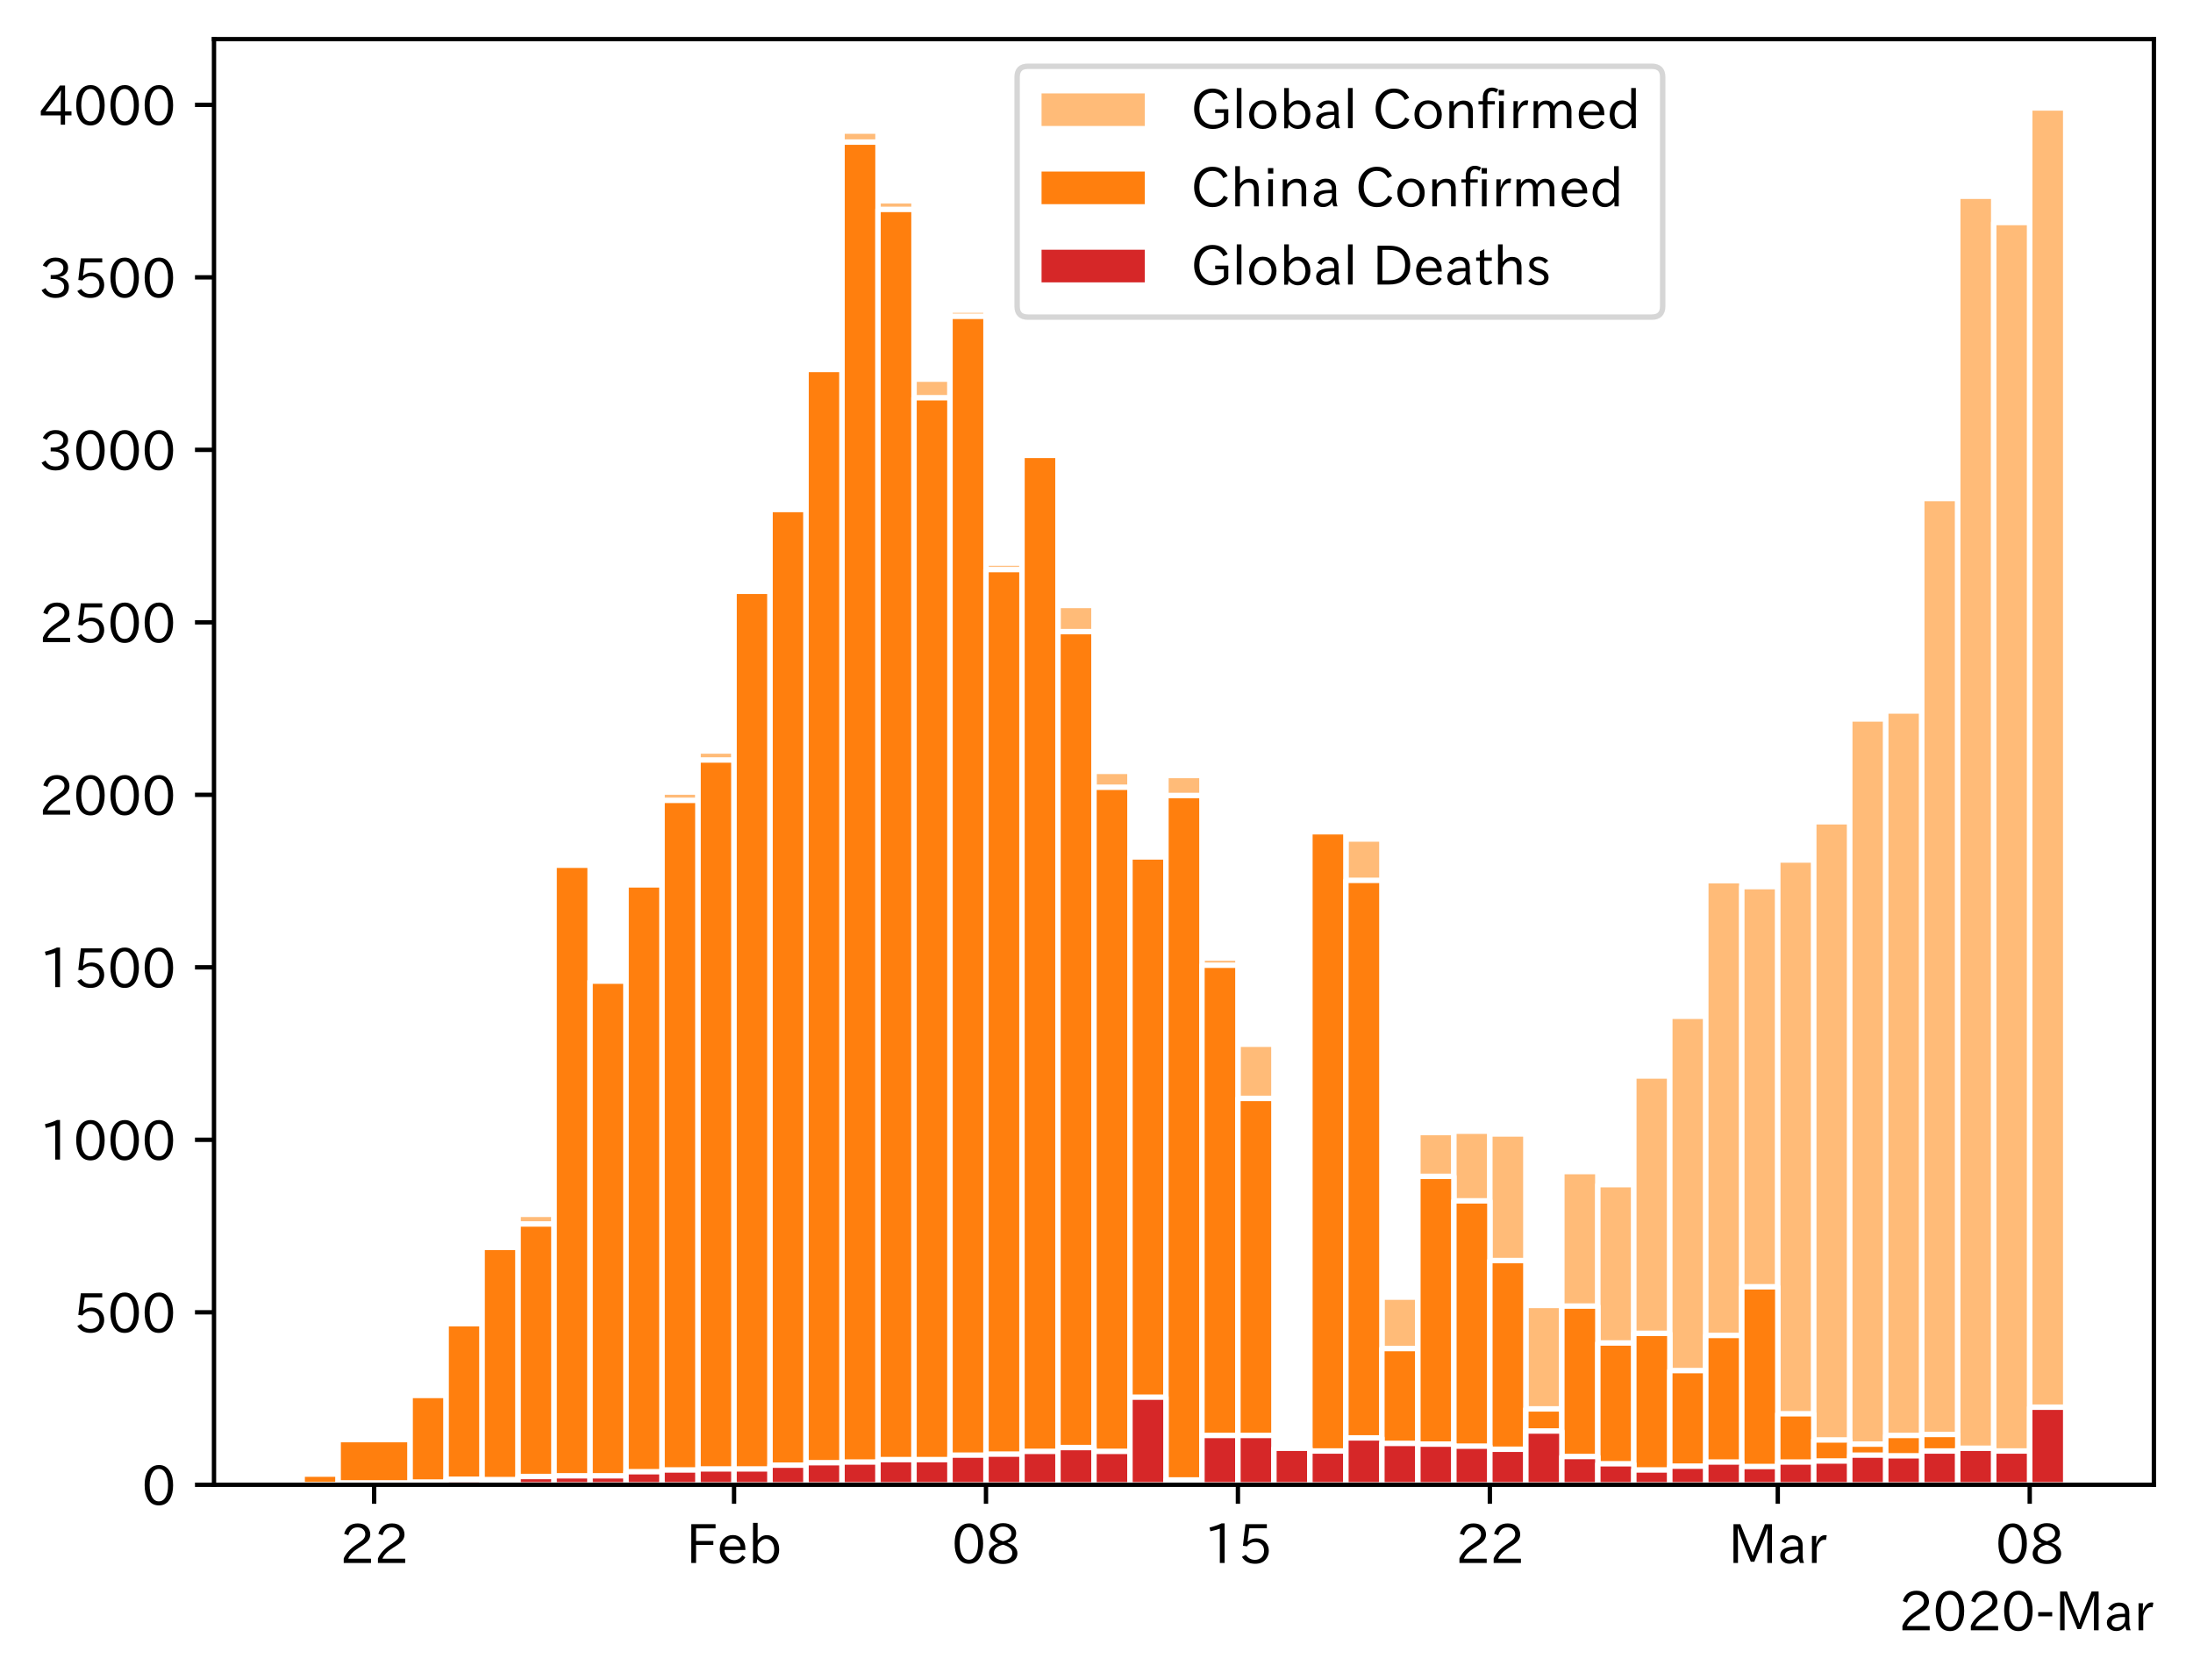 <?xml version="1.0" encoding="utf-8" standalone="no"?>
<!DOCTYPE svg PUBLIC "-//W3C//DTD SVG 1.1//EN"
  "http://www.w3.org/Graphics/SVG/1.1/DTD/svg11.dtd">
<!-- Created with matplotlib (https://matplotlib.org/) -->
<svg height="309.293pt" version="1.1" viewBox="0 0 403.714 309.293" width="403.714pt" xmlns="http://www.w3.org/2000/svg" xmlns:xlink="http://www.w3.org/1999/xlink">
 <defs>
  <style type="text/css">
*{stroke-linecap:butt;stroke-linejoin:round;}
  </style>
 </defs>
 <g id="figure_1">
  <g id="patch_1">
   <path d="M 0 309.293 
L 403.714 309.293 
L 403.714 0 
L 0 0 
z
" style="fill:#ffffff;"/>
  </g>
  <g id="axes_1">
   <g id="patch_2">
    <path d="M 39.394 273.312 
L 396.514 273.312 
L 396.514 7.2 
L 39.394 7.2 
z
" style="fill:#ffffff;"/>
   </g>
   <g id="patch_3">
    <path clip-path="url(#pbddb211501)" d="z
" style="fill:#ffbb78;stroke:#ffffff;stroke-linejoin:miter;"/>
   </g>
   <g id="patch_4">
    <path clip-path="url(#pbddb211501)" d="M 62.252 273.312 
L 55.626 273.312 
L 55.626 271.28 
L 62.252 271.28 
z
" style="fill:#ffbb78;stroke:#ffffff;stroke-linejoin:miter;"/>
   </g>
   <g id="patch_5">
    <path clip-path="url(#pbddb211501)" d="M 75.503 273.312 
L 62.252 273.312 
L 62.252 264.834 
L 75.503 264.834 
z
" style="fill:#ffbb78;stroke:#ffffff;stroke-linejoin:miter;"/>
   </g>
   <g id="patch_6">
    <path clip-path="url(#pbddb211501)" d="M 82.129 273.312 
L 75.503 273.312 
L 75.503 256.484 
L 82.129 256.484 
z
" style="fill:#ffbb78;stroke:#ffffff;stroke-linejoin:miter;"/>
   </g>
   <g id="patch_7">
    <path clip-path="url(#pbddb211501)" d="M 88.754 273.312 
L 82.129 273.312 
L 82.129 243.212 
L 88.754 243.212 
z
" style="fill:#ffbb78;stroke:#ffffff;stroke-linejoin:miter;"/>
   </g>
   <g id="patch_8">
    <path clip-path="url(#pbddb211501)" d="M 95.38 273.312 
L 88.754 273.312 
L 88.754 229.241 
L 95.38 229.241 
z
" style="fill:#ffbb78;stroke:#ffffff;stroke-linejoin:miter;"/>
   </g>
   <g id="patch_9">
    <path clip-path="url(#pbddb211501)" d="M 102.006 273.312 
L 95.38 273.312 
L 95.38 223.526 
L 102.006 223.526 
z
" style="fill:#ffbb78;stroke:#ffffff;stroke-linejoin:miter;"/>
   </g>
   <g id="patch_10">
    <path clip-path="url(#pbddb211501)" d="M 108.631 273.312 
L 102.006 273.312 
L 102.006 159.324 
L 108.631 159.324 
z
" style="fill:#ffbb78;stroke:#ffffff;stroke-linejoin:miter;"/>
   </g>
   <g id="patch_11">
    <path clip-path="url(#pbddb211501)" d="M 115.257 273.312 
L 108.631 273.312 
L 108.631 179.836 
L 115.257 179.836 
z
" style="fill:#ffbb78;stroke:#ffffff;stroke-linejoin:miter;"/>
   </g>
   <g id="patch_12">
    <path clip-path="url(#pbddb211501)" d="M 121.883 273.312 
L 115.257 273.312 
L 115.257 161.991 
L 121.883 161.991 
z
" style="fill:#ffbb78;stroke:#ffffff;stroke-linejoin:miter;"/>
   </g>
   <g id="patch_13">
    <path clip-path="url(#pbddb211501)" d="M 128.508 273.312 
L 121.883 273.312 
L 121.883 145.798 
L 128.508 145.798 
z
" style="fill:#ffbb78;stroke:#ffffff;stroke-linejoin:miter;"/>
   </g>
   <g id="patch_14">
    <path clip-path="url(#pbddb211501)" d="M 135.134 273.312 
L 128.508 273.312 
L 128.508 138.241 
L 135.134 138.241 
z
" style="fill:#ffbb78;stroke:#ffffff;stroke-linejoin:miter;"/>
   </g>
   <g id="patch_15">
    <path clip-path="url(#pbddb211501)" d="M 141.759 273.312 
L 135.134 273.312 
L 135.134 107.95 
L 141.759 107.95 
z
" style="fill:#ffbb78;stroke:#ffffff;stroke-linejoin:miter;"/>
   </g>
   <g id="patch_16">
    <path clip-path="url(#pbddb211501)" d="M 148.385 273.312 
L 141.759 273.312 
L 141.759 93.345 
L 148.385 93.345 
z
" style="fill:#ffbb78;stroke:#ffffff;stroke-linejoin:miter;"/>
   </g>
   <g id="patch_17">
    <path clip-path="url(#pbddb211501)" d="M 155.011 273.312 
L 148.385 273.312 
L 148.385 67.626 
L 155.011 67.626 
z
" style="fill:#ffbb78;stroke:#ffffff;stroke-linejoin:miter;"/>
   </g>
   <g id="patch_18">
    <path clip-path="url(#pbddb211501)" d="M 161.636 273.312 
L 155.011 273.312 
L 155.011 24.127 
L 161.636 24.127 
z
" style="fill:#ffbb78;stroke:#ffffff;stroke-linejoin:miter;"/>
   </g>
   <g id="patch_19">
    <path clip-path="url(#pbddb211501)" d="M 168.262 273.312 
L 161.636 273.312 
L 161.636 36.954 
L 168.262 36.954 
z
" style="fill:#ffbb78;stroke:#ffffff;stroke-linejoin:miter;"/>
   </g>
   <g id="patch_20">
    <path clip-path="url(#pbddb211501)" d="M 174.887 273.312 
L 168.262 273.312 
L 168.262 69.785 
L 174.887 69.785 
z
" style="fill:#ffbb78;stroke:#ffffff;stroke-linejoin:miter;"/>
   </g>
   <g id="patch_21">
    <path clip-path="url(#pbddb211501)" d="M 181.513 273.312 
L 174.887 273.312 
L 174.887 57.085 
L 181.513 57.085 
z
" style="fill:#ffbb78;stroke:#ffffff;stroke-linejoin:miter;"/>
   </g>
   <g id="patch_22">
    <path clip-path="url(#pbddb211501)" d="M 188.139 273.312 
L 181.513 273.312 
L 181.513 103.632 
L 188.139 103.632 
z
" style="fill:#ffbb78;stroke:#ffffff;stroke-linejoin:miter;"/>
   </g>
   <g id="patch_23">
    <path clip-path="url(#pbddb211501)" d="M 194.764 273.312 
L 188.139 273.312 
L 188.139 83.057 
L 194.764 83.057 
z
" style="fill:#ffbb78;stroke:#ffffff;stroke-linejoin:miter;"/>
   </g>
   <g id="patch_24">
    <path clip-path="url(#pbddb211501)" d="M 201.39 273.312 
L 194.764 273.312 
L 194.764 111.443 
L 201.39 111.443 
z
" style="fill:#ffbb78;stroke:#ffffff;stroke-linejoin:miter;"/>
   </g>
   <g id="patch_25">
    <path clip-path="url(#pbddb211501)" d="M 208.015 273.312 
L 201.39 273.312 
L 201.39 141.988 
L 208.015 141.988 
z
" style="fill:#ffbb78;stroke:#ffffff;stroke-linejoin:miter;"/>
   </g>
   <g id="patch_26">
    <path clip-path="url(#pbddb211501)" d="M 214.641 273.312 
L 208.015 273.312 
L 208.015 157.356 
L 214.641 157.356 
z
" style="fill:#ffbb78;stroke:#ffffff;stroke-linejoin:miter;"/>
   </g>
   <g id="patch_27">
    <path clip-path="url(#pbddb211501)" d="M 221.267 273.312 
L 214.641 273.312 
L 214.641 142.75 
L 221.267 142.75 
z
" style="fill:#ffbb78;stroke:#ffffff;stroke-linejoin:miter;"/>
   </g>
   <g id="patch_28">
    <path clip-path="url(#pbddb211501)" d="M 227.892 273.312 
L 221.267 273.312 
L 221.267 176.343 
L 227.892 176.343 
z
" style="fill:#ffbb78;stroke:#ffffff;stroke-linejoin:miter;"/>
   </g>
   <g id="patch_29">
    <path clip-path="url(#pbddb211501)" d="M 234.518 273.312 
L 227.892 273.312 
L 227.892 192.219 
L 234.518 192.219 
z
" style="fill:#ffbb78;stroke:#ffffff;stroke-linejoin:miter;"/>
   </g>
   <g id="patch_30">
    <path clip-path="url(#pbddb211501)" d="z
" style="fill:#ffbb78;stroke:#ffffff;stroke-linejoin:miter;"/>
   </g>
   <g id="patch_31">
    <path clip-path="url(#pbddb211501)" d="M 247.769 273.312 
L 241.143 273.312 
L 241.143 152.466 
L 247.769 152.466 
z
" style="fill:#ffbb78;stroke:#ffffff;stroke-linejoin:miter;"/>
   </g>
   <g id="patch_32">
    <path clip-path="url(#pbddb211501)" d="M 254.395 273.312 
L 247.769 273.312 
L 247.769 154.435 
L 254.395 154.435 
z
" style="fill:#ffbb78;stroke:#ffffff;stroke-linejoin:miter;"/>
   </g>
   <g id="patch_33">
    <path clip-path="url(#pbddb211501)" d="M 261.02 273.312 
L 254.395 273.312 
L 254.395 238.766 
L 261.02 238.766 
z
" style="fill:#ffbb78;stroke:#ffffff;stroke-linejoin:miter;"/>
   </g>
   <g id="patch_34">
    <path clip-path="url(#pbddb211501)" d="M 267.646 273.312 
L 261.02 273.312 
L 261.02 208.476 
L 267.646 208.476 
z
" style="fill:#ffbb78;stroke:#ffffff;stroke-linejoin:miter;"/>
   </g>
   <g id="patch_35">
    <path clip-path="url(#pbddb211501)" d="M 274.271 273.312 
L 267.646 273.312 
L 267.646 208.222 
L 274.271 208.222 
z
" style="fill:#ffbb78;stroke:#ffffff;stroke-linejoin:miter;"/>
   </g>
   <g id="patch_36">
    <path clip-path="url(#pbddb211501)" d="M 280.897 273.312 
L 274.271 273.312 
L 274.271 208.73 
L 280.897 208.73 
z
" style="fill:#ffbb78;stroke:#ffffff;stroke-linejoin:miter;"/>
   </g>
   <g id="patch_37">
    <path clip-path="url(#pbddb211501)" d="M 287.523 273.312 
L 280.897 273.312 
L 280.897 240.291 
L 287.523 240.291 
z
" style="fill:#ffbb78;stroke:#ffffff;stroke-linejoin:miter;"/>
   </g>
   <g id="patch_38">
    <path clip-path="url(#pbddb211501)" d="M 294.148 273.312 
L 287.523 273.312 
L 287.523 215.651 
L 294.148 215.651 
z
" style="fill:#ffbb78;stroke:#ffffff;stroke-linejoin:miter;"/>
   </g>
   <g id="patch_39">
    <path clip-path="url(#pbddb211501)" d="M 300.774 273.312 
L 294.148 273.312 
L 294.148 218.064 
L 300.774 218.064 
z
" style="fill:#ffbb78;stroke:#ffffff;stroke-linejoin:miter;"/>
   </g>
   <g id="patch_40">
    <path clip-path="url(#pbddb211501)" d="M 307.399 273.312 
L 300.774 273.312 
L 300.774 198.061 
L 307.399 198.061 
z
" style="fill:#ffbb78;stroke:#ffffff;stroke-linejoin:miter;"/>
   </g>
   <g id="patch_41">
    <path clip-path="url(#pbddb211501)" d="M 314.025 273.312 
L 307.399 273.312 
L 307.399 187.075 
L 314.025 187.075 
z
" style="fill:#ffbb78;stroke:#ffffff;stroke-linejoin:miter;"/>
   </g>
   <g id="patch_42">
    <path clip-path="url(#pbddb211501)" d="M 320.651 273.312 
L 314.025 273.312 
L 314.025 162.118 
L 320.651 162.118 
z
" style="fill:#ffbb78;stroke:#ffffff;stroke-linejoin:miter;"/>
   </g>
   <g id="patch_43">
    <path clip-path="url(#pbddb211501)" d="M 327.276 273.312 
L 320.651 273.312 
L 320.651 163.198 
L 327.276 163.198 
z
" style="fill:#ffbb78;stroke:#ffffff;stroke-linejoin:miter;"/>
   </g>
   <g id="patch_44">
    <path clip-path="url(#pbddb211501)" d="M 333.902 273.312 
L 327.276 273.312 
L 327.276 158.308 
L 333.902 158.308 
z
" style="fill:#ffbb78;stroke:#ffffff;stroke-linejoin:miter;"/>
   </g>
   <g id="patch_45">
    <path clip-path="url(#pbddb211501)" d="M 340.527 273.312 
L 333.902 273.312 
L 333.902 151.259 
L 340.527 151.259 
z
" style="fill:#ffbb78;stroke:#ffffff;stroke-linejoin:miter;"/>
   </g>
   <g id="patch_46">
    <path clip-path="url(#pbddb211501)" d="M 347.153 273.312 
L 340.527 273.312 
L 340.527 132.336 
L 347.153 132.336 
z
" style="fill:#ffbb78;stroke:#ffffff;stroke-linejoin:miter;"/>
   </g>
   <g id="patch_47">
    <path clip-path="url(#pbddb211501)" d="M 353.779 273.312 
L 347.153 273.312 
L 347.153 130.875 
L 353.779 130.875 
z
" style="fill:#ffbb78;stroke:#ffffff;stroke-linejoin:miter;"/>
   </g>
   <g id="patch_48">
    <path clip-path="url(#pbddb211501)" d="M 360.404 273.312 
L 353.779 273.312 
L 353.779 91.757 
L 360.404 91.757 
z
" style="fill:#ffbb78;stroke:#ffffff;stroke-linejoin:miter;"/>
   </g>
   <g id="patch_49">
    <path clip-path="url(#pbddb211501)" d="M 367.03 273.312 
L 360.404 273.312 
L 360.404 36.129 
L 367.03 36.129 
z
" style="fill:#ffbb78;stroke:#ffffff;stroke-linejoin:miter;"/>
   </g>
   <g id="patch_50">
    <path clip-path="url(#pbddb211501)" d="M 373.655 273.312 
L 367.03 273.312 
L 367.03 40.955 
L 373.655 40.955 
z
" style="fill:#ffbb78;stroke:#ffffff;stroke-linejoin:miter;"/>
   </g>
   <g id="patch_51">
    <path clip-path="url(#pbddb211501)" d="M 380.281 273.312 
L 373.655 273.312 
L 373.655 19.872 
L 380.281 19.872 
z
" style="fill:#ffbb78;stroke:#ffffff;stroke-linejoin:miter;"/>
   </g>
   <g id="patch_52">
    <path clip-path="url(#pbddb211501)" d="z
" style="fill:#ff7f0e;stroke:#ffffff;stroke-linejoin:miter;"/>
   </g>
   <g id="patch_53">
    <path clip-path="url(#pbddb211501)" d="M 62.252 273.312 
L 55.626 273.312 
L 55.626 271.343 
L 62.252 271.343 
z
" style="fill:#ff7f0e;stroke:#ffffff;stroke-linejoin:miter;"/>
   </g>
   <g id="patch_54">
    <path clip-path="url(#pbddb211501)" d="M 75.503 273.312 
L 62.252 273.312 
L 62.252 264.993 
L 75.503 264.993 
z
" style="fill:#ff7f0e;stroke:#ffffff;stroke-linejoin:miter;"/>
   </g>
   <g id="patch_55">
    <path clip-path="url(#pbddb211501)" d="M 82.129 273.312 
L 75.503 273.312 
L 75.503 256.865 
L 82.129 256.865 
z
" style="fill:#ff7f0e;stroke:#ffffff;stroke-linejoin:miter;"/>
   </g>
   <g id="patch_56">
    <path clip-path="url(#pbddb211501)" d="M 88.754 273.312 
L 82.129 273.312 
L 82.129 243.656 
L 88.754 243.656 
z
" style="fill:#ff7f0e;stroke:#ffffff;stroke-linejoin:miter;"/>
   </g>
   <g id="patch_57">
    <path clip-path="url(#pbddb211501)" d="M 95.38 273.312 
L 88.754 273.312 
L 88.754 229.622 
L 95.38 229.622 
z
" style="fill:#ff7f0e;stroke:#ffffff;stroke-linejoin:miter;"/>
   </g>
   <g id="patch_58">
    <path clip-path="url(#pbddb211501)" d="M 102.006 273.312 
L 95.38 273.312 
L 95.38 225.304 
L 102.006 225.304 
z
" style="fill:#ff7f0e;stroke:#ffffff;stroke-linejoin:miter;"/>
   </g>
   <g id="patch_59">
    <path clip-path="url(#pbddb211501)" d="M 108.631 273.312 
L 102.006 273.312 
L 102.006 159.261 
L 108.631 159.261 
z
" style="fill:#ff7f0e;stroke:#ffffff;stroke-linejoin:miter;"/>
   </g>
   <g id="patch_60">
    <path clip-path="url(#pbddb211501)" d="M 115.257 273.312 
L 108.631 273.312 
L 108.631 180.598 
L 115.257 180.598 
z
" style="fill:#ff7f0e;stroke:#ffffff;stroke-linejoin:miter;"/>
   </g>
   <g id="patch_61">
    <path clip-path="url(#pbddb211501)" d="M 121.883 273.312 
L 115.257 273.312 
L 115.257 162.88 
L 121.883 162.88 
z
" style="fill:#ff7f0e;stroke:#ffffff;stroke-linejoin:miter;"/>
   </g>
   <g id="patch_62">
    <path clip-path="url(#pbddb211501)" d="M 128.508 273.312 
L 121.883 273.312 
L 121.883 147.322 
L 128.508 147.322 
z
" style="fill:#ff7f0e;stroke:#ffffff;stroke-linejoin:miter;"/>
   </g>
   <g id="patch_63">
    <path clip-path="url(#pbddb211501)" d="M 135.134 273.312 
L 128.508 273.312 
L 128.508 139.892 
L 135.134 139.892 
z
" style="fill:#ff7f0e;stroke:#ffffff;stroke-linejoin:miter;"/>
   </g>
   <g id="patch_64">
    <path clip-path="url(#pbddb211501)" d="M 141.759 273.312 
L 135.134 273.312 
L 135.134 108.84 
L 141.759 108.84 
z
" style="fill:#ff7f0e;stroke:#ffffff;stroke-linejoin:miter;"/>
   </g>
   <g id="patch_65">
    <path clip-path="url(#pbddb211501)" d="M 148.385 273.312 
L 141.759 273.312 
L 141.759 93.789 
L 148.385 93.789 
z
" style="fill:#ff7f0e;stroke:#ffffff;stroke-linejoin:miter;"/>
   </g>
   <g id="patch_66">
    <path clip-path="url(#pbddb211501)" d="M 155.011 273.312 
L 148.385 273.312 
L 148.385 68.007 
L 155.011 68.007 
z
" style="fill:#ff7f0e;stroke:#ffffff;stroke-linejoin:miter;"/>
   </g>
   <g id="patch_67">
    <path clip-path="url(#pbddb211501)" d="M 161.636 273.312 
L 155.011 273.312 
L 155.011 26.159 
L 161.636 26.159 
z
" style="fill:#ff7f0e;stroke:#ffffff;stroke-linejoin:miter;"/>
   </g>
   <g id="patch_68">
    <path clip-path="url(#pbddb211501)" d="M 168.262 273.312 
L 161.636 273.312 
L 161.636 38.542 
L 168.262 38.542 
z
" style="fill:#ff7f0e;stroke:#ffffff;stroke-linejoin:miter;"/>
   </g>
   <g id="patch_69">
    <path clip-path="url(#pbddb211501)" d="M 174.887 273.312 
L 168.262 273.312 
L 168.262 73.214 
L 174.887 73.214 
z
" style="fill:#ff7f0e;stroke:#ffffff;stroke-linejoin:miter;"/>
   </g>
   <g id="patch_70">
    <path clip-path="url(#pbddb211501)" d="M 181.513 273.312 
L 174.887 273.312 
L 174.887 58.228 
L 181.513 58.228 
z
" style="fill:#ff7f0e;stroke:#ffffff;stroke-linejoin:miter;"/>
   </g>
   <g id="patch_71">
    <path clip-path="url(#pbddb211501)" d="M 188.139 273.312 
L 181.513 273.312 
L 181.513 104.839 
L 188.139 104.839 
z
" style="fill:#ff7f0e;stroke:#ffffff;stroke-linejoin:miter;"/>
   </g>
   <g id="patch_72">
    <path clip-path="url(#pbddb211501)" d="M 194.764 273.312 
L 188.139 273.312 
L 188.139 83.819 
L 194.764 83.819 
z
" style="fill:#ff7f0e;stroke:#ffffff;stroke-linejoin:miter;"/>
   </g>
   <g id="patch_73">
    <path clip-path="url(#pbddb211501)" d="M 201.39 273.312 
L 194.764 273.312 
L 194.764 116.269 
L 201.39 116.269 
z
" style="fill:#ff7f0e;stroke:#ffffff;stroke-linejoin:miter;"/>
   </g>
   <g id="patch_74">
    <path clip-path="url(#pbddb211501)" d="M 208.015 273.312 
L 201.39 273.312 
L 201.39 144.909 
L 208.015 144.909 
z
" style="fill:#ff7f0e;stroke:#ffffff;stroke-linejoin:miter;"/>
   </g>
   <g id="patch_75">
    <path clip-path="url(#pbddb211501)" d="M 214.641 273.312 
L 208.015 273.312 
L 208.015 157.737 
L 214.641 157.737 
z
" style="fill:#ff7f0e;stroke:#ffffff;stroke-linejoin:miter;"/>
   </g>
   <g id="patch_76">
    <path clip-path="url(#pbddb211501)" d="M 221.267 273.312 
L 214.641 273.312 
L 214.641 146.433 
L 221.267 146.433 
z
" style="fill:#ff7f0e;stroke:#ffffff;stroke-linejoin:miter;"/>
   </g>
   <g id="patch_77">
    <path clip-path="url(#pbddb211501)" d="M 227.892 273.312 
L 221.267 273.312 
L 221.267 177.677 
L 227.892 177.677 
z
" style="fill:#ff7f0e;stroke:#ffffff;stroke-linejoin:miter;"/>
   </g>
   <g id="patch_78">
    <path clip-path="url(#pbddb211501)" d="M 234.518 273.312 
L 227.892 273.312 
L 227.892 202.189 
L 234.518 202.189 
z
" style="fill:#ff7f0e;stroke:#ffffff;stroke-linejoin:miter;"/>
   </g>
   <g id="patch_79">
    <path clip-path="url(#pbddb211501)" d="z
" style="fill:#ff7f0e;stroke:#ffffff;stroke-linejoin:miter;"/>
   </g>
   <g id="patch_80">
    <path clip-path="url(#pbddb211501)" d="M 247.769 273.312 
L 241.143 273.312 
L 241.143 153.101 
L 247.769 153.101 
z
" style="fill:#ff7f0e;stroke:#ffffff;stroke-linejoin:miter;"/>
   </g>
   <g id="patch_81">
    <path clip-path="url(#pbddb211501)" d="M 254.395 273.312 
L 247.769 273.312 
L 247.769 162.055 
L 254.395 162.055 
z
" style="fill:#ff7f0e;stroke:#ffffff;stroke-linejoin:miter;"/>
   </g>
   <g id="patch_82">
    <path clip-path="url(#pbddb211501)" d="M 261.02 273.312 
L 254.395 273.312 
L 254.395 248.228 
L 261.02 248.228 
z
" style="fill:#ff7f0e;stroke:#ffffff;stroke-linejoin:miter;"/>
   </g>
   <g id="patch_83">
    <path clip-path="url(#pbddb211501)" d="M 267.646 273.312 
L 261.02 273.312 
L 261.02 216.54 
L 267.646 216.54 
z
" style="fill:#ff7f0e;stroke:#ffffff;stroke-linejoin:miter;"/>
   </g>
   <g id="patch_84">
    <path clip-path="url(#pbddb211501)" d="M 274.271 273.312 
L 267.646 273.312 
L 267.646 221.049 
L 274.271 221.049 
z
" style="fill:#ff7f0e;stroke:#ffffff;stroke-linejoin:miter;"/>
   </g>
   <g id="patch_85">
    <path clip-path="url(#pbddb211501)" d="M 280.897 273.312 
L 274.271 273.312 
L 274.271 232.035 
L 280.897 232.035 
z
" style="fill:#ff7f0e;stroke:#ffffff;stroke-linejoin:miter;"/>
   </g>
   <g id="patch_86">
    <path clip-path="url(#pbddb211501)" d="M 287.523 273.312 
L 280.897 273.312 
L 280.897 259.341 
L 287.523 259.341 
z
" style="fill:#ff7f0e;stroke:#ffffff;stroke-linejoin:miter;"/>
   </g>
   <g id="patch_87">
    <path clip-path="url(#pbddb211501)" d="M 294.148 273.312 
L 287.523 273.312 
L 287.523 240.418 
L 294.148 240.418 
z
" style="fill:#ff7f0e;stroke:#ffffff;stroke-linejoin:miter;"/>
   </g>
   <g id="patch_88">
    <path clip-path="url(#pbddb211501)" d="M 300.774 273.312 
L 294.148 273.312 
L 294.148 247.212 
L 300.774 247.212 
z
" style="fill:#ff7f0e;stroke:#ffffff;stroke-linejoin:miter;"/>
   </g>
   <g id="patch_89">
    <path clip-path="url(#pbddb211501)" d="M 307.399 273.312 
L 300.774 273.312 
L 300.774 245.434 
L 307.399 245.434 
z
" style="fill:#ff7f0e;stroke:#ffffff;stroke-linejoin:miter;"/>
   </g>
   <g id="patch_90">
    <path clip-path="url(#pbddb211501)" d="M 314.025 273.312 
L 307.399 273.312 
L 307.399 252.293 
L 314.025 252.293 
z
" style="fill:#ff7f0e;stroke:#ffffff;stroke-linejoin:miter;"/>
   </g>
   <g id="patch_91">
    <path clip-path="url(#pbddb211501)" d="M 320.651 273.312 
L 314.025 273.312 
L 314.025 245.815 
L 320.651 245.815 
z
" style="fill:#ff7f0e;stroke:#ffffff;stroke-linejoin:miter;"/>
   </g>
   <g id="patch_92">
    <path clip-path="url(#pbddb211501)" d="M 327.276 273.312 
L 320.651 273.312 
L 320.651 236.861 
L 327.276 236.861 
z
" style="fill:#ff7f0e;stroke:#ffffff;stroke-linejoin:miter;"/>
   </g>
   <g id="patch_93">
    <path clip-path="url(#pbddb211501)" d="M 333.902 273.312 
L 327.276 273.312 
L 327.276 260.23 
L 333.902 260.23 
z
" style="fill:#ff7f0e;stroke:#ffffff;stroke-linejoin:miter;"/>
   </g>
   <g id="patch_94">
    <path clip-path="url(#pbddb211501)" d="M 340.527 273.312 
L 333.902 273.312 
L 333.902 265.057 
L 340.527 265.057 
z
" style="fill:#ff7f0e;stroke:#ffffff;stroke-linejoin:miter;"/>
   </g>
   <g id="patch_95">
    <path clip-path="url(#pbddb211501)" d="M 347.153 273.312 
L 340.527 273.312 
L 340.527 265.819 
L 347.153 265.819 
z
" style="fill:#ff7f0e;stroke:#ffffff;stroke-linejoin:miter;"/>
   </g>
   <g id="patch_96">
    <path clip-path="url(#pbddb211501)" d="M 353.779 273.312 
L 347.153 273.312 
L 347.153 264.231 
L 353.779 264.231 
z
" style="fill:#ff7f0e;stroke:#ffffff;stroke-linejoin:miter;"/>
   </g>
   <g id="patch_97">
    <path clip-path="url(#pbddb211501)" d="M 360.404 273.312 
L 353.779 273.312 
L 353.779 264.041 
L 360.404 264.041 
z
" style="fill:#ff7f0e;stroke:#ffffff;stroke-linejoin:miter;"/>
   </g>
   <g id="patch_98">
    <path clip-path="url(#pbddb211501)" d="M 367.03 273.312 
L 360.404 273.312 
L 360.404 266.835 
L 367.03 266.835 
z
" style="fill:#ff7f0e;stroke:#ffffff;stroke-linejoin:miter;"/>
   </g>
   <g id="patch_99">
    <path clip-path="url(#pbddb211501)" d="M 373.655 273.312 
L 367.03 273.312 
L 367.03 270.391 
L 373.655 270.391 
z
" style="fill:#ff7f0e;stroke:#ffffff;stroke-linejoin:miter;"/>
   </g>
   <g id="patch_100">
    <path clip-path="url(#pbddb211501)" d="M 380.281 273.312 
L 373.655 273.312 
L 373.655 270.454 
L 380.281 270.454 
z
" style="fill:#ff7f0e;stroke:#ffffff;stroke-linejoin:miter;"/>
   </g>
   <g id="patch_101">
    <path clip-path="url(#pbddb211501)" d="z
" style="fill:#d62728;stroke:#ffffff;stroke-linejoin:miter;"/>
   </g>
   <g id="patch_102">
    <path clip-path="url(#pbddb211501)" d="M 62.252 273.312 
L 55.626 273.312 
L 55.626 273.312 
L 62.252 273.312 
z
" style="fill:#d62728;stroke:#ffffff;stroke-linejoin:miter;"/>
   </g>
   <g id="patch_103">
    <path clip-path="url(#pbddb211501)" d="M 75.503 273.312 
L 62.252 273.312 
L 62.252 272.963 
L 75.503 272.963 
z
" style="fill:#d62728;stroke:#ffffff;stroke-linejoin:miter;"/>
   </g>
   <g id="patch_104">
    <path clip-path="url(#pbddb211501)" d="M 82.129 273.312 
L 75.503 273.312 
L 75.503 272.804 
L 82.129 272.804 
z
" style="fill:#d62728;stroke:#ffffff;stroke-linejoin:miter;"/>
   </g>
   <g id="patch_105">
    <path clip-path="url(#pbddb211501)" d="M 88.754 273.312 
L 82.129 273.312 
L 82.129 272.296 
L 88.754 272.296 
z
" style="fill:#d62728;stroke:#ffffff;stroke-linejoin:miter;"/>
   </g>
   <g id="patch_106">
    <path clip-path="url(#pbddb211501)" d="M 95.38 273.312 
L 88.754 273.312 
L 88.754 272.359 
L 95.38 272.359 
z
" style="fill:#d62728;stroke:#ffffff;stroke-linejoin:miter;"/>
   </g>
   <g id="patch_107">
    <path clip-path="url(#pbddb211501)" d="M 102.006 273.312 
L 95.38 273.312 
L 95.38 271.788 
L 102.006 271.788 
z
" style="fill:#d62728;stroke:#ffffff;stroke-linejoin:miter;"/>
   </g>
   <g id="patch_108">
    <path clip-path="url(#pbddb211501)" d="M 108.631 273.312 
L 102.006 273.312 
L 102.006 271.661 
L 108.631 271.661 
z
" style="fill:#d62728;stroke:#ffffff;stroke-linejoin:miter;"/>
   </g>
   <g id="patch_109">
    <path clip-path="url(#pbddb211501)" d="M 115.257 273.312 
L 108.631 273.312 
L 108.631 271.661 
L 115.257 271.661 
z
" style="fill:#d62728;stroke:#ffffff;stroke-linejoin:miter;"/>
   </g>
   <g id="patch_110">
    <path clip-path="url(#pbddb211501)" d="M 121.883 273.312 
L 115.257 273.312 
L 115.257 270.899 
L 121.883 270.899 
z
" style="fill:#d62728;stroke:#ffffff;stroke-linejoin:miter;"/>
   </g>
   <g id="patch_111">
    <path clip-path="url(#pbddb211501)" d="M 128.508 273.312 
L 121.883 273.312 
L 121.883 270.581 
L 128.508 270.581 
z
" style="fill:#d62728;stroke:#ffffff;stroke-linejoin:miter;"/>
   </g>
   <g id="patch_112">
    <path clip-path="url(#pbddb211501)" d="M 135.134 273.312 
L 128.508 273.312 
L 128.508 270.391 
L 135.134 270.391 
z
" style="fill:#d62728;stroke:#ffffff;stroke-linejoin:miter;"/>
   </g>
   <g id="patch_113">
    <path clip-path="url(#pbddb211501)" d="M 141.759 273.312 
L 135.134 273.312 
L 135.134 270.391 
L 141.759 270.391 
z
" style="fill:#d62728;stroke:#ffffff;stroke-linejoin:miter;"/>
   </g>
   <g id="patch_114">
    <path clip-path="url(#pbddb211501)" d="M 148.385 273.312 
L 141.759 273.312 
L 141.759 269.692 
L 148.385 269.692 
z
" style="fill:#d62728;stroke:#ffffff;stroke-linejoin:miter;"/>
   </g>
   <g id="patch_115">
    <path clip-path="url(#pbddb211501)" d="M 155.011 273.312 
L 148.385 273.312 
L 148.385 269.248 
L 155.011 269.248 
z
" style="fill:#d62728;stroke:#ffffff;stroke-linejoin:miter;"/>
   </g>
   <g id="patch_116">
    <path clip-path="url(#pbddb211501)" d="M 161.636 273.312 
L 155.011 273.312 
L 155.011 269.121 
L 161.636 269.121 
z
" style="fill:#d62728;stroke:#ffffff;stroke-linejoin:miter;"/>
   </g>
   <g id="patch_117">
    <path clip-path="url(#pbddb211501)" d="M 168.262 273.312 
L 161.636 273.312 
L 161.636 268.676 
L 168.262 268.676 
z
" style="fill:#d62728;stroke:#ffffff;stroke-linejoin:miter;"/>
   </g>
   <g id="patch_118">
    <path clip-path="url(#pbddb211501)" d="M 174.887 273.312 
L 168.262 273.312 
L 168.262 268.676 
L 174.887 268.676 
z
" style="fill:#d62728;stroke:#ffffff;stroke-linejoin:miter;"/>
   </g>
   <g id="patch_119">
    <path clip-path="url(#pbddb211501)" d="M 181.513 273.312 
L 174.887 273.312 
L 174.887 267.851 
L 181.513 267.851 
z
" style="fill:#d62728;stroke:#ffffff;stroke-linejoin:miter;"/>
   </g>
   <g id="patch_120">
    <path clip-path="url(#pbddb211501)" d="M 188.139 273.312 
L 181.513 273.312 
L 181.513 267.66 
L 188.139 267.66 
z
" style="fill:#d62728;stroke:#ffffff;stroke-linejoin:miter;"/>
   </g>
   <g id="patch_121">
    <path clip-path="url(#pbddb211501)" d="M 194.764 273.312 
L 188.139 273.312 
L 188.139 267.152 
L 194.764 267.152 
z
" style="fill:#d62728;stroke:#ffffff;stroke-linejoin:miter;"/>
   </g>
   <g id="patch_122">
    <path clip-path="url(#pbddb211501)" d="M 201.39 273.312 
L 194.764 273.312 
L 194.764 266.454 
L 201.39 266.454 
z
" style="fill:#d62728;stroke:#ffffff;stroke-linejoin:miter;"/>
   </g>
   <g id="patch_123">
    <path clip-path="url(#pbddb211501)" d="M 208.015 273.312 
L 201.39 273.312 
L 201.39 267.152 
L 208.015 267.152 
z
" style="fill:#d62728;stroke:#ffffff;stroke-linejoin:miter;"/>
   </g>
   <g id="patch_124">
    <path clip-path="url(#pbddb211501)" d="M 214.641 273.312 
L 208.015 273.312 
L 208.015 257.182 
L 214.641 257.182 
z
" style="fill:#d62728;stroke:#ffffff;stroke-linejoin:miter;"/>
   </g>
   <g id="patch_125">
    <path clip-path="url(#pbddb211501)" d="M 221.267 273.312 
L 214.641 273.312 
L 214.641 272.423 
L 221.267 272.423 
z
" style="fill:#d62728;stroke:#ffffff;stroke-linejoin:miter;"/>
   </g>
   <g id="patch_126">
    <path clip-path="url(#pbddb211501)" d="M 227.892 273.312 
L 221.267 273.312 
L 221.267 264.231 
L 227.892 264.231 
z
" style="fill:#d62728;stroke:#ffffff;stroke-linejoin:miter;"/>
   </g>
   <g id="patch_127">
    <path clip-path="url(#pbddb211501)" d="M 234.518 273.312 
L 227.892 273.312 
L 227.892 264.231 
L 234.518 264.231 
z
" style="fill:#d62728;stroke:#ffffff;stroke-linejoin:miter;"/>
   </g>
   <g id="patch_128">
    <path clip-path="url(#pbddb211501)" d="M 241.143 273.312 
L 234.518 273.312 
L 234.518 266.581 
L 241.143 266.581 
z
" style="fill:#d62728;stroke:#ffffff;stroke-linejoin:miter;"/>
   </g>
   <g id="patch_129">
    <path clip-path="url(#pbddb211501)" d="M 247.769 273.312 
L 241.143 273.312 
L 241.143 267.089 
L 247.769 267.089 
z
" style="fill:#d62728;stroke:#ffffff;stroke-linejoin:miter;"/>
   </g>
   <g id="patch_130">
    <path clip-path="url(#pbddb211501)" d="M 254.395 273.312 
L 247.769 273.312 
L 247.769 264.676 
L 254.395 264.676 
z
" style="fill:#d62728;stroke:#ffffff;stroke-linejoin:miter;"/>
   </g>
   <g id="patch_131">
    <path clip-path="url(#pbddb211501)" d="M 261.02 273.312 
L 254.395 273.312 
L 254.395 265.692 
L 261.02 265.692 
z
" style="fill:#d62728;stroke:#ffffff;stroke-linejoin:miter;"/>
   </g>
   <g id="patch_132">
    <path clip-path="url(#pbddb211501)" d="M 267.646 273.312 
L 261.02 273.312 
L 261.02 265.819 
L 267.646 265.819 
z
" style="fill:#d62728;stroke:#ffffff;stroke-linejoin:miter;"/>
   </g>
   <g id="patch_133">
    <path clip-path="url(#pbddb211501)" d="M 274.271 273.312 
L 267.646 273.312 
L 267.646 266.2 
L 274.271 266.2 
z
" style="fill:#d62728;stroke:#ffffff;stroke-linejoin:miter;"/>
   </g>
   <g id="patch_134">
    <path clip-path="url(#pbddb211501)" d="M 280.897 273.312 
L 274.271 273.312 
L 274.271 266.771 
L 280.897 266.771 
z
" style="fill:#d62728;stroke:#ffffff;stroke-linejoin:miter;"/>
   </g>
   <g id="patch_135">
    <path clip-path="url(#pbddb211501)" d="M 287.523 273.312 
L 280.897 273.312 
L 280.897 263.406 
L 287.523 263.406 
z
" style="fill:#d62728;stroke:#ffffff;stroke-linejoin:miter;"/>
   </g>
   <g id="patch_136">
    <path clip-path="url(#pbddb211501)" d="M 294.148 273.312 
L 287.523 273.312 
L 287.523 268.105 
L 294.148 268.105 
z
" style="fill:#d62728;stroke:#ffffff;stroke-linejoin:miter;"/>
   </g>
   <g id="patch_137">
    <path clip-path="url(#pbddb211501)" d="M 300.774 273.312 
L 294.148 273.312 
L 294.148 269.438 
L 300.774 269.438 
z
" style="fill:#d62728;stroke:#ffffff;stroke-linejoin:miter;"/>
   </g>
   <g id="patch_138">
    <path clip-path="url(#pbddb211501)" d="M 307.399 273.312 
L 300.774 273.312 
L 300.774 270.581 
L 307.399 270.581 
z
" style="fill:#d62728;stroke:#ffffff;stroke-linejoin:miter;"/>
   </g>
   <g id="patch_139">
    <path clip-path="url(#pbddb211501)" d="M 314.025 273.312 
L 307.399 273.312 
L 307.399 269.883 
L 314.025 269.883 
z
" style="fill:#d62728;stroke:#ffffff;stroke-linejoin:miter;"/>
   </g>
   <g id="patch_140">
    <path clip-path="url(#pbddb211501)" d="M 320.651 273.312 
L 314.025 273.312 
L 314.025 269.121 
L 320.651 269.121 
z
" style="fill:#d62728;stroke:#ffffff;stroke-linejoin:miter;"/>
   </g>
   <g id="patch_141">
    <path clip-path="url(#pbddb211501)" d="M 327.276 273.312 
L 320.651 273.312 
L 320.651 269.946 
L 327.276 269.946 
z
" style="fill:#d62728;stroke:#ffffff;stroke-linejoin:miter;"/>
   </g>
   <g id="patch_142">
    <path clip-path="url(#pbddb211501)" d="M 333.902 273.312 
L 327.276 273.312 
L 327.276 269.121 
L 333.902 269.121 
z
" style="fill:#d62728;stroke:#ffffff;stroke-linejoin:miter;"/>
   </g>
   <g id="patch_143">
    <path clip-path="url(#pbddb211501)" d="M 340.527 273.312 
L 333.902 273.312 
L 333.902 268.93 
L 340.527 268.93 
z
" style="fill:#d62728;stroke:#ffffff;stroke-linejoin:miter;"/>
   </g>
   <g id="patch_144">
    <path clip-path="url(#pbddb211501)" d="M 347.153 273.312 
L 340.527 273.312 
L 340.527 267.851 
L 347.153 267.851 
z
" style="fill:#d62728;stroke:#ffffff;stroke-linejoin:miter;"/>
   </g>
   <g id="patch_145">
    <path clip-path="url(#pbddb211501)" d="M 353.779 273.312 
L 347.153 273.312 
L 347.153 267.978 
L 353.779 267.978 
z
" style="fill:#d62728;stroke:#ffffff;stroke-linejoin:miter;"/>
   </g>
   <g id="patch_146">
    <path clip-path="url(#pbddb211501)" d="M 360.404 273.312 
L 353.779 273.312 
L 353.779 267.089 
L 360.404 267.089 
z
" style="fill:#d62728;stroke:#ffffff;stroke-linejoin:miter;"/>
   </g>
   <g id="patch_147">
    <path clip-path="url(#pbddb211501)" d="M 367.03 273.312 
L 360.404 273.312 
L 360.404 266.581 
L 367.03 266.581 
z
" style="fill:#d62728;stroke:#ffffff;stroke-linejoin:miter;"/>
   </g>
   <g id="patch_148">
    <path clip-path="url(#pbddb211501)" d="M 373.655 273.312 
L 367.03 273.312 
L 367.03 267.089 
L 373.655 267.089 
z
" style="fill:#d62728;stroke:#ffffff;stroke-linejoin:miter;"/>
   </g>
   <g id="patch_149">
    <path clip-path="url(#pbddb211501)" d="M 380.281 273.312 
L 373.655 273.312 
L 373.655 259.024 
L 380.281 259.024 
z
" style="fill:#d62728;stroke:#ffffff;stroke-linejoin:miter;"/>
   </g>
   <g id="matplotlib.axis_1">
    <g id="xtick_1">
     <g id="line2d_1">
      <defs>
       <path d="M 0 0 
L 0 3.5 
" id="ma7d86d44d1" style="stroke:#000000;stroke-width:0.8;"/>
      </defs>
      <g>
       <use style="stroke:#000000;stroke-width:0.8;" x="68.878" xlink:href="#ma7d86d44d1" y="273.312"/>
      </g>
     </g>
     <g id="text_1">
      <!-- 22 -->
      <defs>
       <path d="M 57.172 0.984 
L 6.984 0.984 
L 6.984 9.281 
Q 12.891 23.047 29.594 34.422 
L 32.375 36.281 
Q 40.922 42.141 43.609 45.406 
Q 46.688 49.266 46.688 53.812 
Q 46.688 58.938 43.062 62.547 
Q 39.062 66.547 32.562 66.547 
Q 19.531 66.547 15.484 52 
L 7.766 54.781 
Q 13.328 73.828 33.062 73.828 
Q 43.844 73.828 50.25 67.438 
Q 55.859 61.672 55.859 53.516 
Q 55.859 47.469 52.25 42.531 
Q 48.922 37.75 36.969 30.281 
L 34.859 29 
Q 19.625 19.578 15.281 8.891 
L 57.172 8.891 
z
" id="IPAexGothic-50"/>
      </defs>
      <g transform="translate(62.579 287.803)scale(0.1 -0.1)">
       <use xlink:href="#IPAexGothic-50"/>
       <use x="62.988" xlink:href="#IPAexGothic-50"/>
      </g>
     </g>
    </g>
    <g id="xtick_2">
     <g id="line2d_2">
      <g>
       <use style="stroke:#000000;stroke-width:0.8;" x="135.134" xlink:href="#ma7d86d44d1" y="273.312"/>
      </g>
     </g>
     <g id="text_2">
      <!-- Feb -->
      <defs>
       <path d="M 54.203 64.703 
L 18.312 64.703 
L 18.312 41.5 
L 50.094 41.5 
L 50.094 34.188 
L 18.312 34.188 
L 18.312 0.984 
L 9.516 0.984 
L 9.516 72.406 
L 54.203 72.406 
z
" id="IPAexGothic-70"/>
       <path d="M 13.484 24.906 
Q 13.922 16.266 18.891 11.281 
Q 23.969 6.203 31.203 6.203 
Q 40.719 6.203 46.297 15.094 
L 51.906 11.375 
Q 44.828 -0.484 30.172 -0.484 
Q 19.094 -0.484 11.969 6.594 
Q 4.781 13.812 4.781 25.641 
Q 4.781 38.188 12.312 45.703 
Q 19 52.391 29 52.391 
Q 38.422 52.391 44.781 46.188 
Q 51.906 38.969 51.906 26.906 
L 51.906 24.906 
z
M 43.062 31.203 
Q 42.328 37.984 38.281 41.891 
Q 34.281 45.906 28.812 45.906 
Q 22.469 45.906 17.969 40.484 
Q 14.891 36.812 13.969 31.203 
z
" id="IPAexGothic-101"/>
       <path d="M 17.578 42.672 
Q 24.219 52.203 34.672 52.203 
Q 43.562 52.203 49.859 45.906 
Q 57.172 38.578 57.172 25.688 
Q 57.172 13.094 49.859 5.812 
Q 43.562 -0.484 34.469 -0.484 
Q 24.359 -0.484 17 8.062 
L 15.766 0.688 
L 9.078 0.688 
L 9.078 74.906 
L 17.578 74.906 
z
M 17.578 31.203 
L 17.578 19.578 
Q 17.578 13.875 23.875 9.375 
Q 28.172 6.297 33.109 6.297 
Q 38.875 6.297 42.875 10.297 
Q 48.188 15.766 48.188 25.484 
Q 48.188 34.281 43.797 39.891 
Q 39.453 45.312 33.203 45.312 
Q 27.484 45.312 22.469 40.281 
Q 17.578 35.406 17.578 31.203 
z
" id="IPAexGothic-98"/>
      </defs>
      <g transform="translate(126.31 287.803)scale(0.1 -0.1)">
       <use xlink:href="#IPAexGothic-70"/>
       <use x="57.178" xlink:href="#IPAexGothic-101"/>
       <use x="114.062" xlink:href="#IPAexGothic-98"/>
      </g>
     </g>
    </g>
    <g id="xtick_3">
     <g id="line2d_3">
      <g>
       <use style="stroke:#000000;stroke-width:0.8;" x="181.513" xlink:href="#ma7d86d44d1" y="273.312"/>
      </g>
     </g>
     <g id="text_3">
      <!-- 08 -->
      <defs>
       <path d="M 31.844 73.828 
Q 45.016 73.828 52.094 61.625 
Q 57.719 51.953 57.719 36.625 
Q 57.719 21.438 52.094 11.578 
Q 45.125 -0.484 31.5 -0.484 
Q 17.922 -0.484 10.938 11.578 
Q 5.328 21.438 5.328 36.719 
Q 5.328 58.016 15.625 67.719 
Q 22.172 73.828 31.844 73.828 
z
M 31.5 66.656 
Q 23.688 66.656 19.188 58.734 
Q 14.594 50.734 14.594 36.625 
Q 14.594 22.75 19.094 14.797 
Q 23.641 6.984 31.5 6.984 
Q 40.922 6.984 45.453 18.016 
Q 48.438 25.344 48.438 37.109 
Q 48.438 50.875 43.844 58.734 
Q 39.203 66.656 31.5 66.656 
z
" id="IPAexGothic-48"/>
       <path d="M 39.703 37.891 
Q 57.812 31.734 57.812 18.703 
Q 57.812 8.453 48.438 3.078 
Q 41.609 -0.875 31.5 -0.875 
Q 21.344 -0.875 14.5 3.078 
Q 5.422 8.297 5.422 18.406 
Q 5.422 31.062 22.016 37.203 
L 22.016 37.5 
Q 7.516 42.719 7.516 54.828 
Q 7.516 64.062 15.328 69.625 
Q 21.969 74.312 31.547 74.312 
Q 42.234 74.312 48.922 68.797 
Q 55.516 63.578 55.516 55.719 
Q 55.516 42.281 39.703 38.188 
z
M 31.594 41.016 
Q 46.828 44.625 46.828 55.125 
Q 46.828 61.188 41.797 64.844 
Q 37.703 67.922 31.5 67.922 
Q 25.094 67.922 20.797 64.5 
Q 16.406 60.891 16.406 55.031 
Q 16.406 49.219 21.094 45.703 
Q 23.344 43.891 26.906 42.531 
Q 31 40.875 31.594 41.016 
z
M 30.906 34.516 
Q 14.406 30.172 14.406 19 
Q 14.406 12.109 20.516 8.688 
Q 25.094 6.109 31.391 6.109 
Q 40.234 6.109 45.016 10.891 
Q 48.531 14.406 48.531 19.531 
Q 48.531 24.906 43.656 28.906 
Q 40.766 31.156 36.719 32.812 
Q 31.984 34.719 30.906 34.516 
z
" id="IPAexGothic-56"/>
      </defs>
      <g transform="translate(175.214 287.803)scale(0.1 -0.1)">
       <use xlink:href="#IPAexGothic-48"/>
       <use x="62.988" xlink:href="#IPAexGothic-56"/>
      </g>
     </g>
    </g>
    <g id="xtick_4">
     <g id="line2d_4">
      <g>
       <use style="stroke:#000000;stroke-width:0.8;" x="227.892" xlink:href="#ma7d86d44d1" y="273.312"/>
      </g>
     </g>
     <g id="text_4">
      <!-- 15 -->
      <defs>
       <path d="M 38.484 0.984 
L 29.688 0.984 
L 29.688 64.109 
Q 21.438 61.281 12.312 59.328 
L 10.688 66.109 
Q 23.734 69.391 32.906 73.922 
L 38.484 73.922 
z
" id="IPAexGothic-49"/>
       <path d="M 18.406 40.672 
Q 25.531 46.297 33.938 46.297 
Q 44 46.297 50.641 39.5 
Q 56.844 33.016 56.844 23.391 
Q 56.844 14.656 51.516 8.016 
Q 44.828 -0.484 31.734 -0.484 
Q 14.984 -0.484 7.328 12.25 
L 14.656 16.062 
Q 20.453 6.781 31.453 6.781 
Q 38.531 6.781 43.266 11.188 
Q 48.141 15.828 48.141 23.484 
Q 48.141 30.719 43.844 35.016 
Q 39.359 39.5 32.125 39.5 
Q 21.969 39.5 16.75 31.688 
L 9.234 32.672 
L 13.812 72.406 
L 53.219 72.406 
L 53.219 64.891 
L 20.953 64.891 
L 17.719 40.672 
z
" id="IPAexGothic-53"/>
      </defs>
      <g transform="translate(221.594 287.803)scale(0.1 -0.1)">
       <use xlink:href="#IPAexGothic-49"/>
       <use x="62.988" xlink:href="#IPAexGothic-53"/>
      </g>
     </g>
    </g>
    <g id="xtick_5">
     <g id="line2d_5">
      <g>
       <use style="stroke:#000000;stroke-width:0.8;" x="274.271" xlink:href="#ma7d86d44d1" y="273.312"/>
      </g>
     </g>
     <g id="text_5">
      <!-- 22 -->
      <g transform="translate(267.973 287.803)scale(0.1 -0.1)">
       <use xlink:href="#IPAexGothic-50"/>
       <use x="62.988" xlink:href="#IPAexGothic-50"/>
      </g>
     </g>
    </g>
    <g id="xtick_6">
     <g id="line2d_6">
      <g>
       <use style="stroke:#000000;stroke-width:0.8;" x="327.276" xlink:href="#ma7d86d44d1" y="273.312"/>
      </g>
     </g>
     <g id="text_6">
      <!-- Mar -->
      <defs>
       <path d="M 80.422 0.984 
L 71.828 0.984 
L 71.828 39.594 
Q 71.828 51.266 72.406 64.594 
L 72.016 64.594 
Q 68.062 53.266 63.531 41.797 
L 47.906 3.266 
L 41.406 3.266 
L 25.641 42.578 
Q 20.75 54.781 17.625 64.703 
L 17.234 64.703 
Q 17.828 48.922 17.828 39.891 
L 17.828 0.984 
L 9.516 0.984 
L 9.516 72.406 
L 22.125 72.406 
L 39.109 30.375 
Q 42.141 23 44.828 14.156 
L 45.125 14.156 
Q 47.312 22.125 50.531 30.172 
L 67.438 72.406 
L 80.422 72.406 
z
" id="IPAexGothic-77"/>
       <path d="M 49.312 0.984 
L 41.75 0.984 
Q 39.984 4.734 39.547 8.688 
L 39.203 8.688 
Q 33.547 -0.391 22.312 -0.391 
Q 14.594 -0.391 9.719 4.5 
Q 5.422 8.797 5.422 14.984 
Q 5.422 30.422 32.031 31.203 
L 38.719 31.391 
L 38.719 33.984 
Q 38.719 39.203 35.75 42.188 
Q 32.625 45.312 27.734 45.312 
Q 19.344 45.312 15.141 37.156 
L 7.719 40.578 
Q 14.656 52 27.938 52 
Q 37.109 52 42.047 46.875 
Q 46.625 42.281 46.625 33.891 
L 46.625 15.578 
Q 46.625 6.25 49.312 0.984 
z
M 38.922 25.391 
L 33.453 25.297 
Q 14.109 24.859 14.109 14.891 
Q 14.109 11.375 16.406 9.078 
Q 19.234 6.297 23.828 6.297 
Q 30.219 6.297 34.906 10.984 
Q 38.922 15.141 38.922 21 
z
" id="IPAexGothic-97"/>
       <path d="M 36.078 51.812 
L 34.578 43.266 
Q 32.906 43.609 31.594 43.609 
Q 25.828 43.609 22.078 38.188 
Q 17.391 31.344 17.391 26.172 
L 17.391 0.984 
L 8.797 0.984 
L 8.797 50.781 
L 16.891 50.781 
L 16.5 35.984 
L 16.703 35.984 
Q 22.219 52.203 32.766 52.203 
Q 34.469 52.203 36.078 51.812 
z
" id="IPAexGothic-114"/>
      </defs>
      <g transform="translate(318.167 287.803)scale(0.1 -0.1)">
       <use xlink:href="#IPAexGothic-77"/>
       <use x="90.186" xlink:href="#IPAexGothic-97"/>
       <use x="145.166" xlink:href="#IPAexGothic-114"/>
      </g>
     </g>
    </g>
    <g id="xtick_7">
     <g id="line2d_7">
      <g>
       <use style="stroke:#000000;stroke-width:0.8;" x="373.655" xlink:href="#ma7d86d44d1" y="273.312"/>
      </g>
     </g>
     <g id="text_7">
      <!-- 08 -->
      <g transform="translate(367.357 287.803)scale(0.1 -0.1)">
       <use xlink:href="#IPAexGothic-48"/>
       <use x="62.988" xlink:href="#IPAexGothic-56"/>
      </g>
     </g>
    </g>
    <g id="text_8">
     <!-- 2020-Mar -->
     <defs>
      <path d="M 30.766 26.609 
L 4.984 26.609 
L 4.984 34.422 
L 30.766 34.422 
z
" id="IPAexGothic-45"/>
     </defs>
     <g transform="translate(349.522 300.193)scale(0.1 -0.1)">
      <use xlink:href="#IPAexGothic-50"/>
      <use x="62.988" xlink:href="#IPAexGothic-48"/>
      <use x="125.977" xlink:href="#IPAexGothic-50"/>
      <use x="188.965" xlink:href="#IPAexGothic-48"/>
      <use x="251.953" xlink:href="#IPAexGothic-45"/>
      <use x="287.744" xlink:href="#IPAexGothic-77"/>
      <use x="377.93" xlink:href="#IPAexGothic-97"/>
      <use x="432.91" xlink:href="#IPAexGothic-114"/>
     </g>
    </g>
   </g>
   <g id="matplotlib.axis_2">
    <g id="ytick_1">
     <g id="line2d_8">
      <defs>
       <path d="M 0 0 
L -3.5 0 
" id="m171ad61968" style="stroke:#000000;stroke-width:0.8;"/>
      </defs>
      <g>
       <use style="stroke:#000000;stroke-width:0.8;" x="39.394" xlink:href="#m171ad61968" y="273.312"/>
      </g>
     </g>
     <g id="text_9">
      <!-- 0 -->
      <g transform="translate(26.095 277.057)scale(0.1 -0.1)">
       <use xlink:href="#IPAexGothic-48"/>
      </g>
     </g>
    </g>
    <g id="ytick_2">
     <g id="line2d_9">
      <g>
       <use style="stroke:#000000;stroke-width:0.8;" x="39.394" xlink:href="#m171ad61968" y="241.561"/>
      </g>
     </g>
     <g id="text_10">
      <!-- 500 -->
      <g transform="translate(13.498 245.306)scale(0.1 -0.1)">
       <use xlink:href="#IPAexGothic-53"/>
       <use x="62.988" xlink:href="#IPAexGothic-48"/>
       <use x="125.977" xlink:href="#IPAexGothic-48"/>
      </g>
     </g>
    </g>
    <g id="ytick_3">
     <g id="line2d_10">
      <g>
       <use style="stroke:#000000;stroke-width:0.8;" x="39.394" xlink:href="#m171ad61968" y="209.809"/>
      </g>
     </g>
     <g id="text_11">
      <!-- 1000 -->
      <g transform="translate(7.2 213.554)scale(0.1 -0.1)">
       <use xlink:href="#IPAexGothic-49"/>
       <use x="62.988" xlink:href="#IPAexGothic-48"/>
       <use x="125.977" xlink:href="#IPAexGothic-48"/>
       <use x="188.965" xlink:href="#IPAexGothic-48"/>
      </g>
     </g>
    </g>
    <g id="ytick_4">
     <g id="line2d_11">
      <g>
       <use style="stroke:#000000;stroke-width:0.8;" x="39.394" xlink:href="#m171ad61968" y="178.058"/>
      </g>
     </g>
     <g id="text_12">
      <!-- 1500 -->
      <g transform="translate(7.2 181.803)scale(0.1 -0.1)">
       <use xlink:href="#IPAexGothic-49"/>
       <use x="62.988" xlink:href="#IPAexGothic-53"/>
       <use x="125.977" xlink:href="#IPAexGothic-48"/>
       <use x="188.965" xlink:href="#IPAexGothic-48"/>
      </g>
     </g>
    </g>
    <g id="ytick_5">
     <g id="line2d_12">
      <g>
       <use style="stroke:#000000;stroke-width:0.8;" x="39.394" xlink:href="#m171ad61968" y="146.306"/>
      </g>
     </g>
     <g id="text_13">
      <!-- 2000 -->
      <g transform="translate(7.2 150.052)scale(0.1 -0.1)">
       <use xlink:href="#IPAexGothic-50"/>
       <use x="62.988" xlink:href="#IPAexGothic-48"/>
       <use x="125.977" xlink:href="#IPAexGothic-48"/>
       <use x="188.965" xlink:href="#IPAexGothic-48"/>
      </g>
     </g>
    </g>
    <g id="ytick_6">
     <g id="line2d_13">
      <g>
       <use style="stroke:#000000;stroke-width:0.8;" x="39.394" xlink:href="#m171ad61968" y="114.555"/>
      </g>
     </g>
     <g id="text_14">
      <!-- 2500 -->
      <g transform="translate(7.2 118.3)scale(0.1 -0.1)">
       <use xlink:href="#IPAexGothic-50"/>
       <use x="62.988" xlink:href="#IPAexGothic-53"/>
       <use x="125.977" xlink:href="#IPAexGothic-48"/>
       <use x="188.965" xlink:href="#IPAexGothic-48"/>
      </g>
     </g>
    </g>
    <g id="ytick_7">
     <g id="line2d_14">
      <g>
       <use style="stroke:#000000;stroke-width:0.8;" x="39.394" xlink:href="#m171ad61968" y="82.803"/>
      </g>
     </g>
     <g id="text_15">
      <!-- 3000 -->
      <defs>
       <path d="M 37.203 37.797 
Q 54.781 34.625 54.781 19.969 
Q 54.781 11.188 48.875 5.562 
Q 42.328 -0.484 30.375 -0.484 
Q 12.453 -0.484 4.5 13.766 
L 11.812 17.672 
Q 17.328 6.891 30.281 6.891 
Q 37.891 6.891 42.094 10.797 
Q 46.094 14.5 46.094 20.172 
Q 46.094 26.859 40.094 30.906 
Q 34.625 34.578 25.688 34.578 
L 21.297 34.578 
L 21.297 41.703 
L 25.875 41.703 
Q 34.859 41.703 39.594 45.125 
Q 44.672 48.734 44.672 54.828 
Q 44.672 61.469 38.969 64.656 
Q 35.297 66.844 30.172 66.844 
Q 19.344 66.844 14.109 55.906 
L 6.781 59.422 
Q 14.016 73.828 30.281 73.828 
Q 40.578 73.828 46.969 68.656 
Q 53.375 63.578 53.375 55.219 
Q 53.375 47.312 47.172 42.281 
Q 43.172 39.062 37.203 38.188 
z
" id="IPAexGothic-51"/>
      </defs>
      <g transform="translate(7.2 86.549)scale(0.1 -0.1)">
       <use xlink:href="#IPAexGothic-51"/>
       <use x="62.988" xlink:href="#IPAexGothic-48"/>
       <use x="125.977" xlink:href="#IPAexGothic-48"/>
       <use x="188.965" xlink:href="#IPAexGothic-48"/>
      </g>
     </g>
    </g>
    <g id="ytick_8">
     <g id="line2d_15">
      <g>
       <use style="stroke:#000000;stroke-width:0.8;" x="39.394" xlink:href="#m171ad61968" y="51.052"/>
      </g>
     </g>
     <g id="text_16">
      <!-- 3500 -->
      <g transform="translate(7.2 54.797)scale(0.1 -0.1)">
       <use xlink:href="#IPAexGothic-51"/>
       <use x="62.988" xlink:href="#IPAexGothic-53"/>
       <use x="125.977" xlink:href="#IPAexGothic-48"/>
       <use x="188.965" xlink:href="#IPAexGothic-48"/>
      </g>
     </g>
    </g>
    <g id="ytick_9">
     <g id="line2d_16">
      <g>
       <use style="stroke:#000000;stroke-width:0.8;" x="39.394" xlink:href="#m171ad61968" y="19.3"/>
      </g>
     </g>
     <g id="text_17">
      <!-- 4000 -->
      <defs>
       <path d="M 59.578 18.109 
L 47.797 18.109 
L 47.797 0.984 
L 39.797 0.984 
L 39.797 18.109 
L 3.078 18.109 
L 3.078 26.125 
L 38.375 73.094 
L 47.797 73.094 
L 47.797 25.531 
L 59.578 25.531 
z
M 40.281 64.203 
L 39.984 64.203 
Q 35.594 57.125 31.297 51.312 
L 11.859 25.531 
L 39.797 25.531 
L 39.797 49.125 
Q 39.797 54.391 40.281 64.203 
z
" id="IPAexGothic-52"/>
      </defs>
      <g transform="translate(7.2 23.046)scale(0.1 -0.1)">
       <use xlink:href="#IPAexGothic-52"/>
       <use x="62.988" xlink:href="#IPAexGothic-48"/>
       <use x="125.977" xlink:href="#IPAexGothic-48"/>
       <use x="188.965" xlink:href="#IPAexGothic-48"/>
      </g>
     </g>
    </g>
   </g>
   <g id="patch_150">
    <path d="M 39.394 273.312 
L 39.394 7.2 
" style="fill:none;stroke:#000000;stroke-linecap:square;stroke-linejoin:miter;stroke-width:0.8;"/>
   </g>
   <g id="patch_151">
    <path d="M 396.514 273.312 
L 396.514 7.2 
" style="fill:none;stroke:#000000;stroke-linecap:square;stroke-linejoin:miter;stroke-width:0.8;"/>
   </g>
   <g id="patch_152">
    <path d="M 39.394 273.312 
L 396.514 273.312 
" style="fill:none;stroke:#000000;stroke-linecap:square;stroke-linejoin:miter;stroke-width:0.8;"/>
   </g>
   <g id="patch_153">
    <path d="M 39.394 7.2 
L 396.514 7.2 
" style="fill:none;stroke:#000000;stroke-linecap:square;stroke-linejoin:miter;stroke-width:0.8;"/>
   </g>
   <g id="legend_1">
    <g id="patch_154">
     <path d="M 189.242 58.372 
L 304.087 58.372 
Q 306.087 58.372 306.087 56.372 
L 306.087 14.2 
Q 306.087 12.2 304.087 12.2 
L 189.242 12.2 
Q 187.242 12.2 187.242 14.2 
L 187.242 56.372 
Q 187.242 58.372 189.242 58.372 
z
" style="fill:#ffffff;opacity:0.8;stroke:#cccccc;stroke-linejoin:miter;"/>
    </g>
    <g id="patch_155">
     <path d="M 191.242 23.691 
L 211.242 23.691 
L 211.242 16.691 
L 191.242 16.691 
z
" style="fill:#ffbb78;stroke:#ffffff;stroke-linejoin:miter;"/>
    </g>
    <g id="text_18">
     <!-- Global Confirmed -->
     <defs>
      <path d="M 68.797 12.203 
Q 65.188 7.719 58.297 3.906 
Q 50.141 -0.484 40.484 -0.484 
Q 25.094 -0.484 15.438 9.812 
Q 5.906 19.922 5.906 36.328 
Q 5.906 53.219 15.828 63.719 
Q 25.297 73.828 39.594 73.828 
Q 59.375 73.828 67.578 56.688 
L 59.625 52.984 
Q 53.469 66.219 39.703 66.219 
Q 29.547 66.219 22.703 58.5 
Q 15.531 50.25 15.531 36.375 
Q 15.531 23.922 21.828 15.969 
Q 28.812 7.172 41.016 7.172 
Q 54.047 7.172 60.594 15.094 
L 60.594 29 
L 44.672 29 
L 44.672 35.797 
L 68.797 35.797 
z
" id="IPAexGothic-71"/>
      <path d="M 17.672 0.984 
L 9.078 0.984 
L 9.078 74.906 
L 17.672 74.906 
z
" id="IPAexGothic-108"/>
      <path d="M 29.984 52.203 
Q 40.531 52.203 47.75 45.125 
Q 55.172 37.703 55.172 25.594 
Q 55.172 13.875 47.906 6.594 
Q 40.766 -0.484 29.984 -0.484 
Q 19.188 -0.484 12.203 6.5 
Q 4.891 13.766 4.891 25.875 
Q 4.891 37.703 12.312 45.125 
Q 19.391 52.203 29.984 52.203 
z
M 29.984 45.609 
Q 23.734 45.609 19.391 41.109 
Q 13.875 35.594 13.875 25.781 
Q 13.875 16.109 19.281 10.688 
Q 23.688 6.297 29.984 6.297 
Q 36.422 6.297 40.766 10.797 
Q 46.188 16.219 46.188 26.125 
Q 46.188 35.453 40.672 41.109 
Q 36.188 45.609 29.984 45.609 
z
" id="IPAexGothic-111"/>
      <path id="IPAexGothic-32"/>
      <path d="M 68.016 17 
Q 65.328 10.844 60.297 6.688 
Q 51.766 -0.484 39.984 -0.484 
Q 24.812 -0.484 14.984 10.203 
Q 5.906 20.219 5.906 36.422 
Q 5.906 53.219 15.828 63.719 
Q 25.297 73.828 39.594 73.828 
Q 59.578 73.828 67.531 56.688 
L 59.516 52.984 
Q 53.516 66.219 39.703 66.219 
Q 29.547 66.219 22.703 58.5 
Q 15.531 50.25 15.531 36.281 
Q 15.531 24.219 21.625 16.5 
Q 28.766 7.375 40.047 7.375 
Q 54 7.375 60.594 20.609 
z
" id="IPAexGothic-67"/>
      <path d="M 52 0.984 
L 43.406 0.984 
L 43.406 31.891 
Q 43.406 44.578 32.906 44.578 
Q 22.312 44.578 17.391 31.891 
L 17.391 0.984 
L 8.797 0.984 
L 8.797 50.781 
L 16.797 50.781 
L 16.797 41.797 
Q 23.828 51.812 34.719 51.812 
Q 52 51.812 52 32.375 
z
" id="IPAexGothic-110"/>
      <path d="M 38.375 72.219 
L 34.812 66.312 
Q 31.109 69.094 27.203 69.094 
Q 18.5 69.094 18.5 57.375 
L 18.5 50.781 
L 32.078 50.781 
L 32.078 44.672 
L 18.5 44.672 
L 18.5 0.984 
L 10.016 0.984 
L 10.016 44.672 
L 1.906 44.672 
L 1.906 50.781 
L 10.016 50.781 
L 10.016 57.172 
Q 10.016 65.438 13.922 70.062 
Q 18.75 75.688 26.703 75.688 
Q 33.062 75.688 38.375 72.219 
z
" id="IPAexGothic-102"/>
      <path d="M 18.406 61.375 
L 8.594 61.375 
L 8.594 71.391 
L 18.406 71.391 
z
M 17.781 0.984 
L 9.188 0.984 
L 9.188 50.781 
L 17.781 50.781 
z
" id="IPAexGothic-105"/>
      <path d="M 78.469 0.984 
L 69.875 0.984 
L 69.875 32.172 
Q 69.875 44.828 60.109 44.828 
Q 55.469 44.828 51.609 40.531 
Q 48.875 37.453 47.797 32.859 
L 47.797 0.984 
L 39.203 0.984 
L 39.203 32.281 
Q 39.203 44.828 29.984 44.828 
Q 25.094 44.828 21.391 40.531 
Q 17.391 36.031 17.391 31.891 
L 17.391 0.984 
L 8.797 0.984 
L 8.797 50.781 
L 16.797 50.781 
L 16.797 42.188 
Q 21.734 51.812 31.688 51.812 
Q 42.578 51.812 46.188 41.359 
Q 51.609 51.812 61.766 51.812 
Q 69.969 51.812 74.562 46 
Q 78.469 41.219 78.469 32.375 
z
" id="IPAexGothic-109"/>
      <path d="M 52.984 0.984 
L 45.172 0.984 
L 45.172 9.672 
Q 38.141 -0.484 27.391 -0.484 
Q 18.453 -0.484 12.312 5.812 
Q 4.891 13.188 4.891 25.984 
Q 4.891 38.531 12.062 45.906 
Q 18.266 52.203 27.391 52.203 
Q 37.25 52.203 44.484 43.891 
L 44.484 74.906 
L 52.984 74.906 
z
M 44.484 20.359 
L 44.484 32.766 
Q 44.484 37.703 38.375 42.281 
Q 34.078 45.406 28.953 45.406 
Q 23.188 45.406 19.188 41.406 
Q 13.875 36.078 13.875 26.219 
Q 13.875 17.328 18.266 11.719 
Q 22.516 6.391 28.859 6.391 
Q 36.281 6.391 41.5 13.672 
Q 44.484 17.719 44.484 20.359 
z
" id="IPAexGothic-100"/>
     </defs>
     <g transform="translate(219.242 23.691)scale(0.1 -0.1)">
      <use xlink:href="#IPAexGothic-71"/>
      <use x="75.293" xlink:href="#IPAexGothic-108"/>
      <use x="102.295" xlink:href="#IPAexGothic-111"/>
      <use x="162.695" xlink:href="#IPAexGothic-98"/>
      <use x="225.098" xlink:href="#IPAexGothic-97"/>
      <use x="280.078" xlink:href="#IPAexGothic-108"/>
      <use x="307.08" xlink:href="#IPAexGothic-32"/>
      <use x="334.082" xlink:href="#IPAexGothic-67"/>
      <use x="406.592" xlink:href="#IPAexGothic-111"/>
      <use x="466.992" xlink:href="#IPAexGothic-110"/>
      <use x="527.393" xlink:href="#IPAexGothic-102"/>
      <use x="558.008" xlink:href="#IPAexGothic-105"/>
      <use x="585.01" xlink:href="#IPAexGothic-114"/>
      <use x="622.021" xlink:href="#IPAexGothic-109"/>
      <use x="709.131" xlink:href="#IPAexGothic-101"/>
      <use x="766.016" xlink:href="#IPAexGothic-100"/>
     </g>
    </g>
    <g id="patch_156">
     <path d="M 191.242 38.081 
L 211.242 38.081 
L 211.242 31.081 
L 191.242 31.081 
z
" style="fill:#ff7f0e;stroke:#ffffff;stroke-linejoin:miter;"/>
    </g>
    <g id="text_19">
     <!-- China Confirmed -->
     <defs>
      <path d="M 52.297 0.984 
L 43.703 0.984 
L 43.703 31.891 
Q 43.703 44.578 33.297 44.578 
Q 22.609 44.578 17.672 31.891 
L 17.672 0.984 
L 9.078 0.984 
L 9.078 74.906 
L 17.672 74.906 
L 17.672 42.281 
Q 24.469 51.812 35.109 51.812 
Q 52.297 51.812 52.297 32.375 
z
" id="IPAexGothic-104"/>
     </defs>
     <g transform="translate(219.242 38.081)scale(0.1 -0.1)">
      <use xlink:href="#IPAexGothic-67"/>
      <use x="72.51" xlink:href="#IPAexGothic-104"/>
      <use x="133.203" xlink:href="#IPAexGothic-105"/>
      <use x="160.205" xlink:href="#IPAexGothic-110"/>
      <use x="220.605" xlink:href="#IPAexGothic-97"/>
      <use x="275.586" xlink:href="#IPAexGothic-32"/>
      <use x="302.588" xlink:href="#IPAexGothic-67"/>
      <use x="375.098" xlink:href="#IPAexGothic-111"/>
      <use x="435.498" xlink:href="#IPAexGothic-110"/>
      <use x="495.898" xlink:href="#IPAexGothic-102"/>
      <use x="526.514" xlink:href="#IPAexGothic-105"/>
      <use x="553.516" xlink:href="#IPAexGothic-114"/>
      <use x="590.527" xlink:href="#IPAexGothic-109"/>
      <use x="677.637" xlink:href="#IPAexGothic-101"/>
      <use x="734.521" xlink:href="#IPAexGothic-100"/>
     </g>
    </g>
    <g id="patch_157">
     <path d="M 191.242 52.472 
L 211.242 52.472 
L 211.242 45.472 
L 191.242 45.472 
z
" style="fill:#d62728;stroke:#ffffff;stroke-linejoin:miter;"/>
    </g>
    <g id="text_20">
     <!-- Global Deaths -->
     <defs>
      <path d="M 9.516 72.406 
L 31 72.406 
Q 49.359 72.406 59.234 63.281 
Q 69.625 53.812 69.625 36.812 
Q 69.625 16.359 54.938 6.891 
Q 45.703 0.984 30.328 0.984 
L 9.516 0.984 
z
M 18.312 8.688 
L 29.594 8.688 
Q 60.203 8.688 60.203 36.812 
Q 60.203 64.797 30.125 64.797 
L 18.312 64.797 
z
" id="IPAexGothic-68"/>
      <path d="M 33.203 3.766 
Q 27.641 -0.094 21.828 -0.094 
Q 10.203 -0.094 10.203 12.984 
L 10.203 44.672 
L 3.422 44.672 
L 3.422 50.781 
L 10.203 50.781 
L 10.203 61.969 
L 18.406 66.062 
L 18.406 50.781 
L 32.234 50.781 
L 32.234 44.672 
L 18.406 44.672 
L 18.406 14.156 
Q 18.406 6.5 23.641 6.5 
Q 27.156 6.5 30.328 9.188 
z
" id="IPAexGothic-116"/>
      <path d="M 34.906 39.797 
Q 30.281 45.797 23.188 45.797 
Q 13.922 45.797 13.922 38.672 
Q 13.922 33.641 23.922 30.375 
L 27.203 29.297 
Q 41.406 24.656 41.406 13.969 
Q 41.406 6.781 35.5 2.688 
Q 30.812 -0.484 23.391 -0.484 
Q 11.969 -0.484 4 7.859 
L 9.422 12.797 
Q 15.578 6.203 23.688 6.203 
Q 33.297 6.203 33.297 13.672 
Q 33.297 19.344 22.703 23.094 
L 19.281 24.266 
Q 5.906 28.953 5.906 37.984 
Q 5.906 43.703 9.812 47.609 
Q 14.5 52.297 22.703 52.297 
Q 33.688 52.297 40.719 44.672 
z
" id="IPAexGothic-115"/>
     </defs>
     <g transform="translate(219.242 52.472)scale(0.1 -0.1)">
      <use xlink:href="#IPAexGothic-71"/>
      <use x="75.293" xlink:href="#IPAexGothic-108"/>
      <use x="102.295" xlink:href="#IPAexGothic-111"/>
      <use x="162.695" xlink:href="#IPAexGothic-98"/>
      <use x="225.098" xlink:href="#IPAexGothic-97"/>
      <use x="280.078" xlink:href="#IPAexGothic-108"/>
      <use x="307.08" xlink:href="#IPAexGothic-32"/>
      <use x="334.082" xlink:href="#IPAexGothic-68"/>
      <use x="409.766" xlink:href="#IPAexGothic-101"/>
      <use x="466.65" xlink:href="#IPAexGothic-97"/>
      <use x="521.631" xlink:href="#IPAexGothic-116"/>
      <use x="556.25" xlink:href="#IPAexGothic-104"/>
      <use x="616.943" xlink:href="#IPAexGothic-115"/>
     </g>
    </g>
   </g>
  </g>
 </g>
 <defs>
  <clipPath id="pbddb211501">
   <rect height="266.112" width="357.12" x="39.394" y="7.2"/>
  </clipPath>
 </defs>
</svg>

